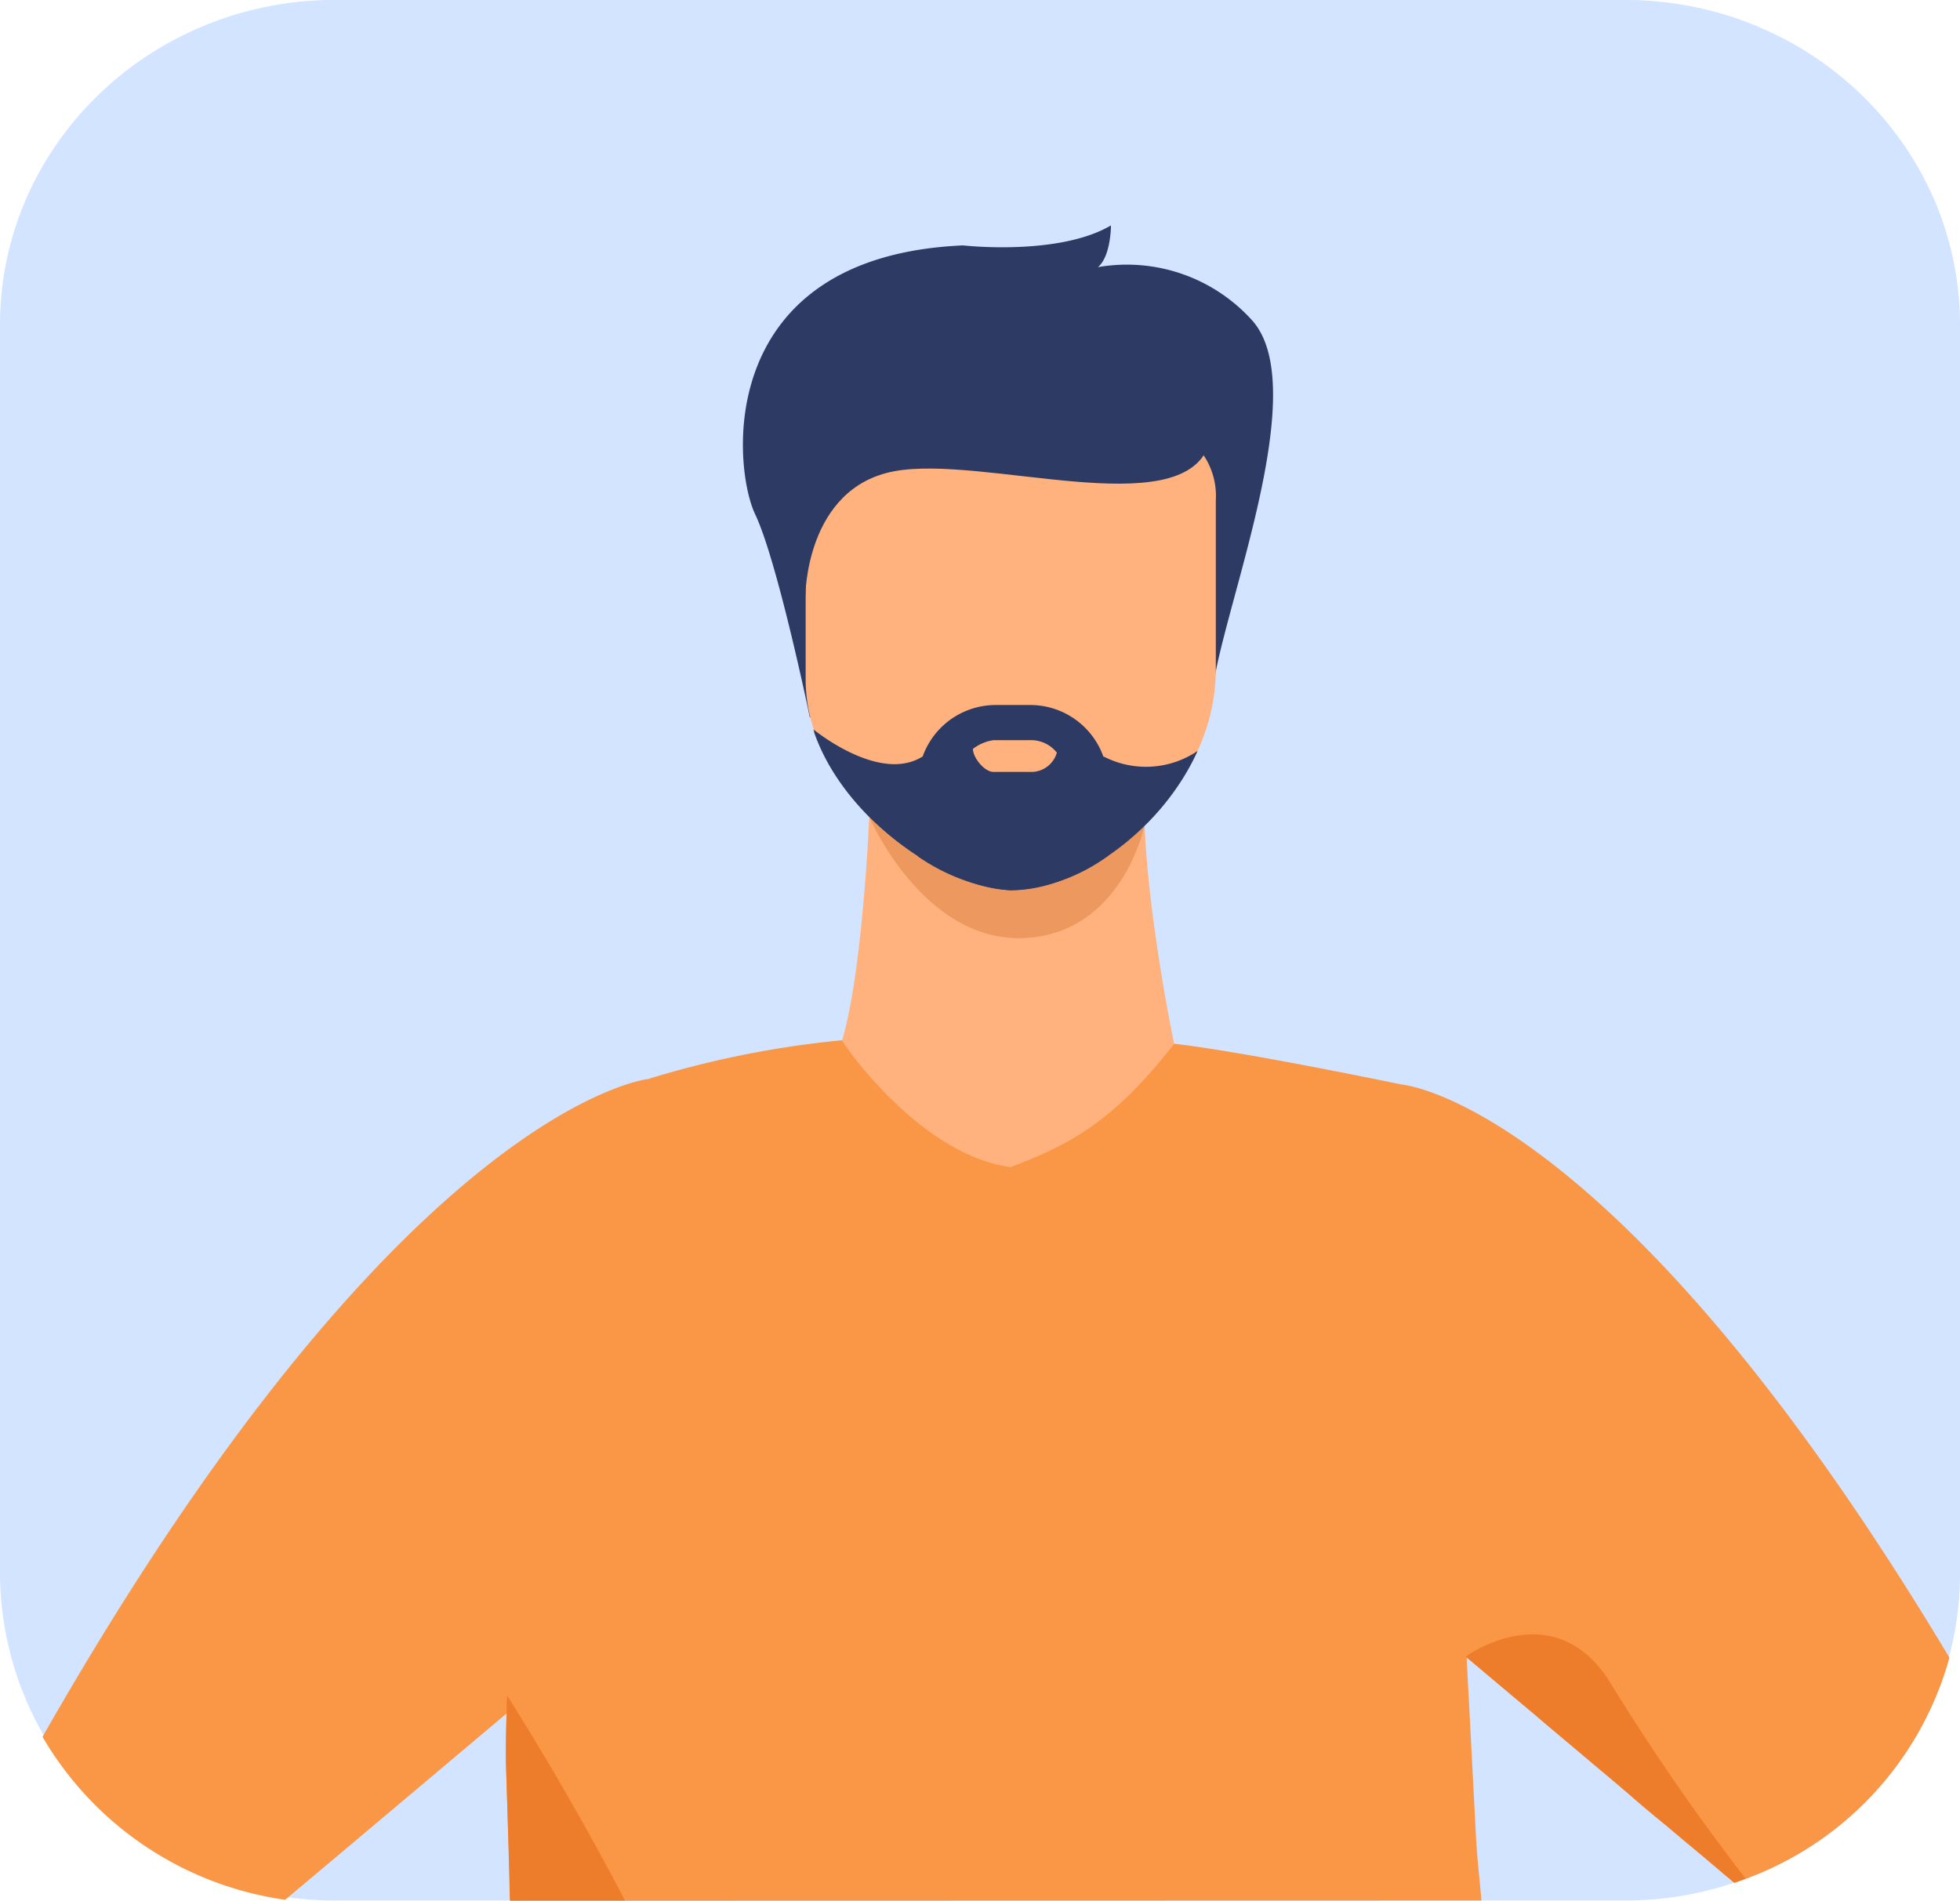 <svg xmlns="http://www.w3.org/2000/svg" width="116.971" height="113.448" viewBox="0 0 116.971 113.448">
  <g id="Group_324" data-name="Group 324" transform="translate(0 0)">
    <path id="Path_78" data-name="Path 78" d="M880.621,338.776v74.64a19.384,19.384,0,0,1-12.791,18.093c-.225.087-.451.166-.681.241a20.4,20.4,0,0,1-6.533,1.062H783.646a20.335,20.335,0,0,1-2.985-.219,19.57,19.57,0,0,1-17.011-19.177v-74.64c0-10.716,8.955-19.4,20-19.4h76.96C871.661,319.375,880.621,328.06,880.621,338.776Z" transform="translate(-763.65 -319.38)" fill="#d2e4ff"/>
    <g id="Group_49" data-name="Group 49" transform="translate(2.538 13.449)">
      <path id="Path_79" data-name="Path 79" d="M863.876,420.911s-.338,10.161-1.682,14.713L851.58,442.8l39.957,5.8-9.531-12.767s-2.877-13.624-1.353-18.661S863.876,420.911,863.876,420.911Z" transform="translate(-814.473 -386.986)" fill="#ffb27d"/>
      <path id="Path_80" data-name="Path 80" d="M878.72,430.94s3.156,7.376,9.112,7.214,7.3-6.69,7.3-6.69Z" transform="translate(-829.376 -395.612)" fill="#ed985f"/>
      <path id="Path_81" data-name="Path 81" d="M865.977,379.5s-1.921-9.3-3.264-12.12-2.457-15.391,12.408-16.042c0,0,5.7.651,8.829-1.194,0,0,0,1.845-.78,2.492a10.061,10.061,0,0,1,9.162,3.131c4.026,4.337-2.683,19.509-2.344,23.086Z" transform="translate(-820.186 -350.14)" fill="#2c3a64"/>
      <path id="Path_82" data-name="Path 82" d="M894.768,381.738V391.89a11.667,11.667,0,0,1-1.082,4.81h0a15.484,15.484,0,0,1-5.357,6.27,10.6,10.6,0,0,1-5.807,2.051,11.454,11.454,0,0,1-5.514-2.02,15.187,15.187,0,0,1-6.195-7.4v-.048l-.041-.127a9.568,9.568,0,0,1-.483-2.947V381.738a4.335,4.335,0,0,1,4.022-4.578h16.453A4.34,4.34,0,0,1,894.768,381.738Z" transform="translate(-824.747 -365.346)" fill="#ffb27d"/>
      <path id="Path_83" data-name="Path 83" d="M850.4,464.025s-9.383-1.959-13.585-2.435c-3.706,4.779-6.371,6.06-9.757,7.363C821.6,468.223,817,461.52,817,461.38a58.05,58.05,0,0,0-11.574,2.313h0c-.383.048-14.91,2.007-36.147,39.264a20.012,20.012,0,0,0,14.482,9.724c2.737-2.291,8.612-7.241,13.22-11.123-.049,1.255-.058,2.387-.031,3.375.081,2.667.179,5.158.237,7.808l57.966-.014c-.113-1.347-.252-2.472-.32-3.71-.2-3.861-.383-7.389-.555-10.607a.511.511,0,0,0,0-.083v-.1h0l2.931,2.466.663.555.586.494.821.7,1.506,1.264.7.59.37.315c.144.118.289.236.428.359s.216.175.32.266l.74.625.6.512.5.437q.9.774,1.8,1.5l.685.577c.234.2.451.4.7.586l.478.4.212.175c.239.206.473.407.7.59l.681.577.271.223c.095.083.185.157.28.232.225-.074.451-.153.681-.24a19.657,19.657,0,0,0,12.151-13.2C863.184,465.018,850.4,464.025,850.4,464.025Z" transform="translate(-769.28 -412.742)" fill="#f99746"/>
      <path id="Path_84" data-name="Path 84" d="M869.584,384.349s0-6.462,5.3-7.459,17.1,3.152,18.774-1.561-22.846-4.635-24.077-1.627S869.584,384.349,869.584,384.349Z" transform="translate(-824.059 -362.212)" fill="#2c3a64"/>
      <path id="Path_85" data-name="Path 85" d="M837.719,563.087h-6.867c-.059-2.65-.144-5.3-.226-7.967-.027-.988,0-2.12.032-3.375a7.343,7.343,0,0,1,.036-.874c.068.1.185.284.343.538C832.065,553.048,834.847,557.573,837.719,563.087Z" transform="translate(-802.961 -463.104)" fill="#ed7d2b"/>
      <path id="Path_86" data-name="Path 86" d="M896.5,420.153v4.473a10.608,10.608,0,0,1-5.807,2.051,11.458,11.458,0,0,1-5.514-2.02v-4.5a4.633,4.633,0,0,1,4.685-4.543h1.952A4.633,4.633,0,0,1,896.5,420.153Z" transform="translate(-832.923 -386.984)" fill="#2c3a64"/>
      <path id="Path_87" data-name="Path 87" d="M974.354,557.063c-.225.088-.451.166-.681.24-.095-.074-.185-.148-.279-.232l-.27-.223-.681-.586c-.225-.184-.451-.385-.7-.59l-.212-.175-.478-.4c-.226-.188-.451-.385-.7-.586l-.686-.577q-.874-.726-1.8-1.5l-.5-.437-.6-.511-.739-.625c-.1-.092-.217-.179-.32-.267s-.284-.241-.428-.358l-.37-.315-.7-.59-1.506-1.264-.82-.7-.586-.494-.663-.555-2.931-2.466-.054-.048.05-.035c.55-.376,5.559-3.585,8.72,1.836A132.275,132.275,0,0,0,974.354,557.063Z" transform="translate(-872.713 -458.384)" fill="#ed7d2b"/>
      <path id="Path_88" data-name="Path 88" d="M894.247,420.235c-2.209,4.888-7.376,8.386-11.163,8.307-3.639-.066-9.856-4.04-11.723-9.418v-.048l-.041-.127s3.909,3.231,6.493,1.631h10.853A5.493,5.493,0,0,0,894.247,420.235Z" transform="translate(-825.313 -388.864)" fill="#2c3a64"/>
      <path id="Path_89" data-name="Path 89" d="M895.992,422.313h-2.34c-.536,0-1.222-.853-1.222-1.373a2.628,2.628,0,0,1,1.222-.52h2.34a1.976,1.976,0,0,1,1.447.743A1.589,1.589,0,0,1,895.992,422.313Z" transform="translate(-836.905 -389.691)" fill="#ffb27d"/>
    </g>
  </g>
</svg>
